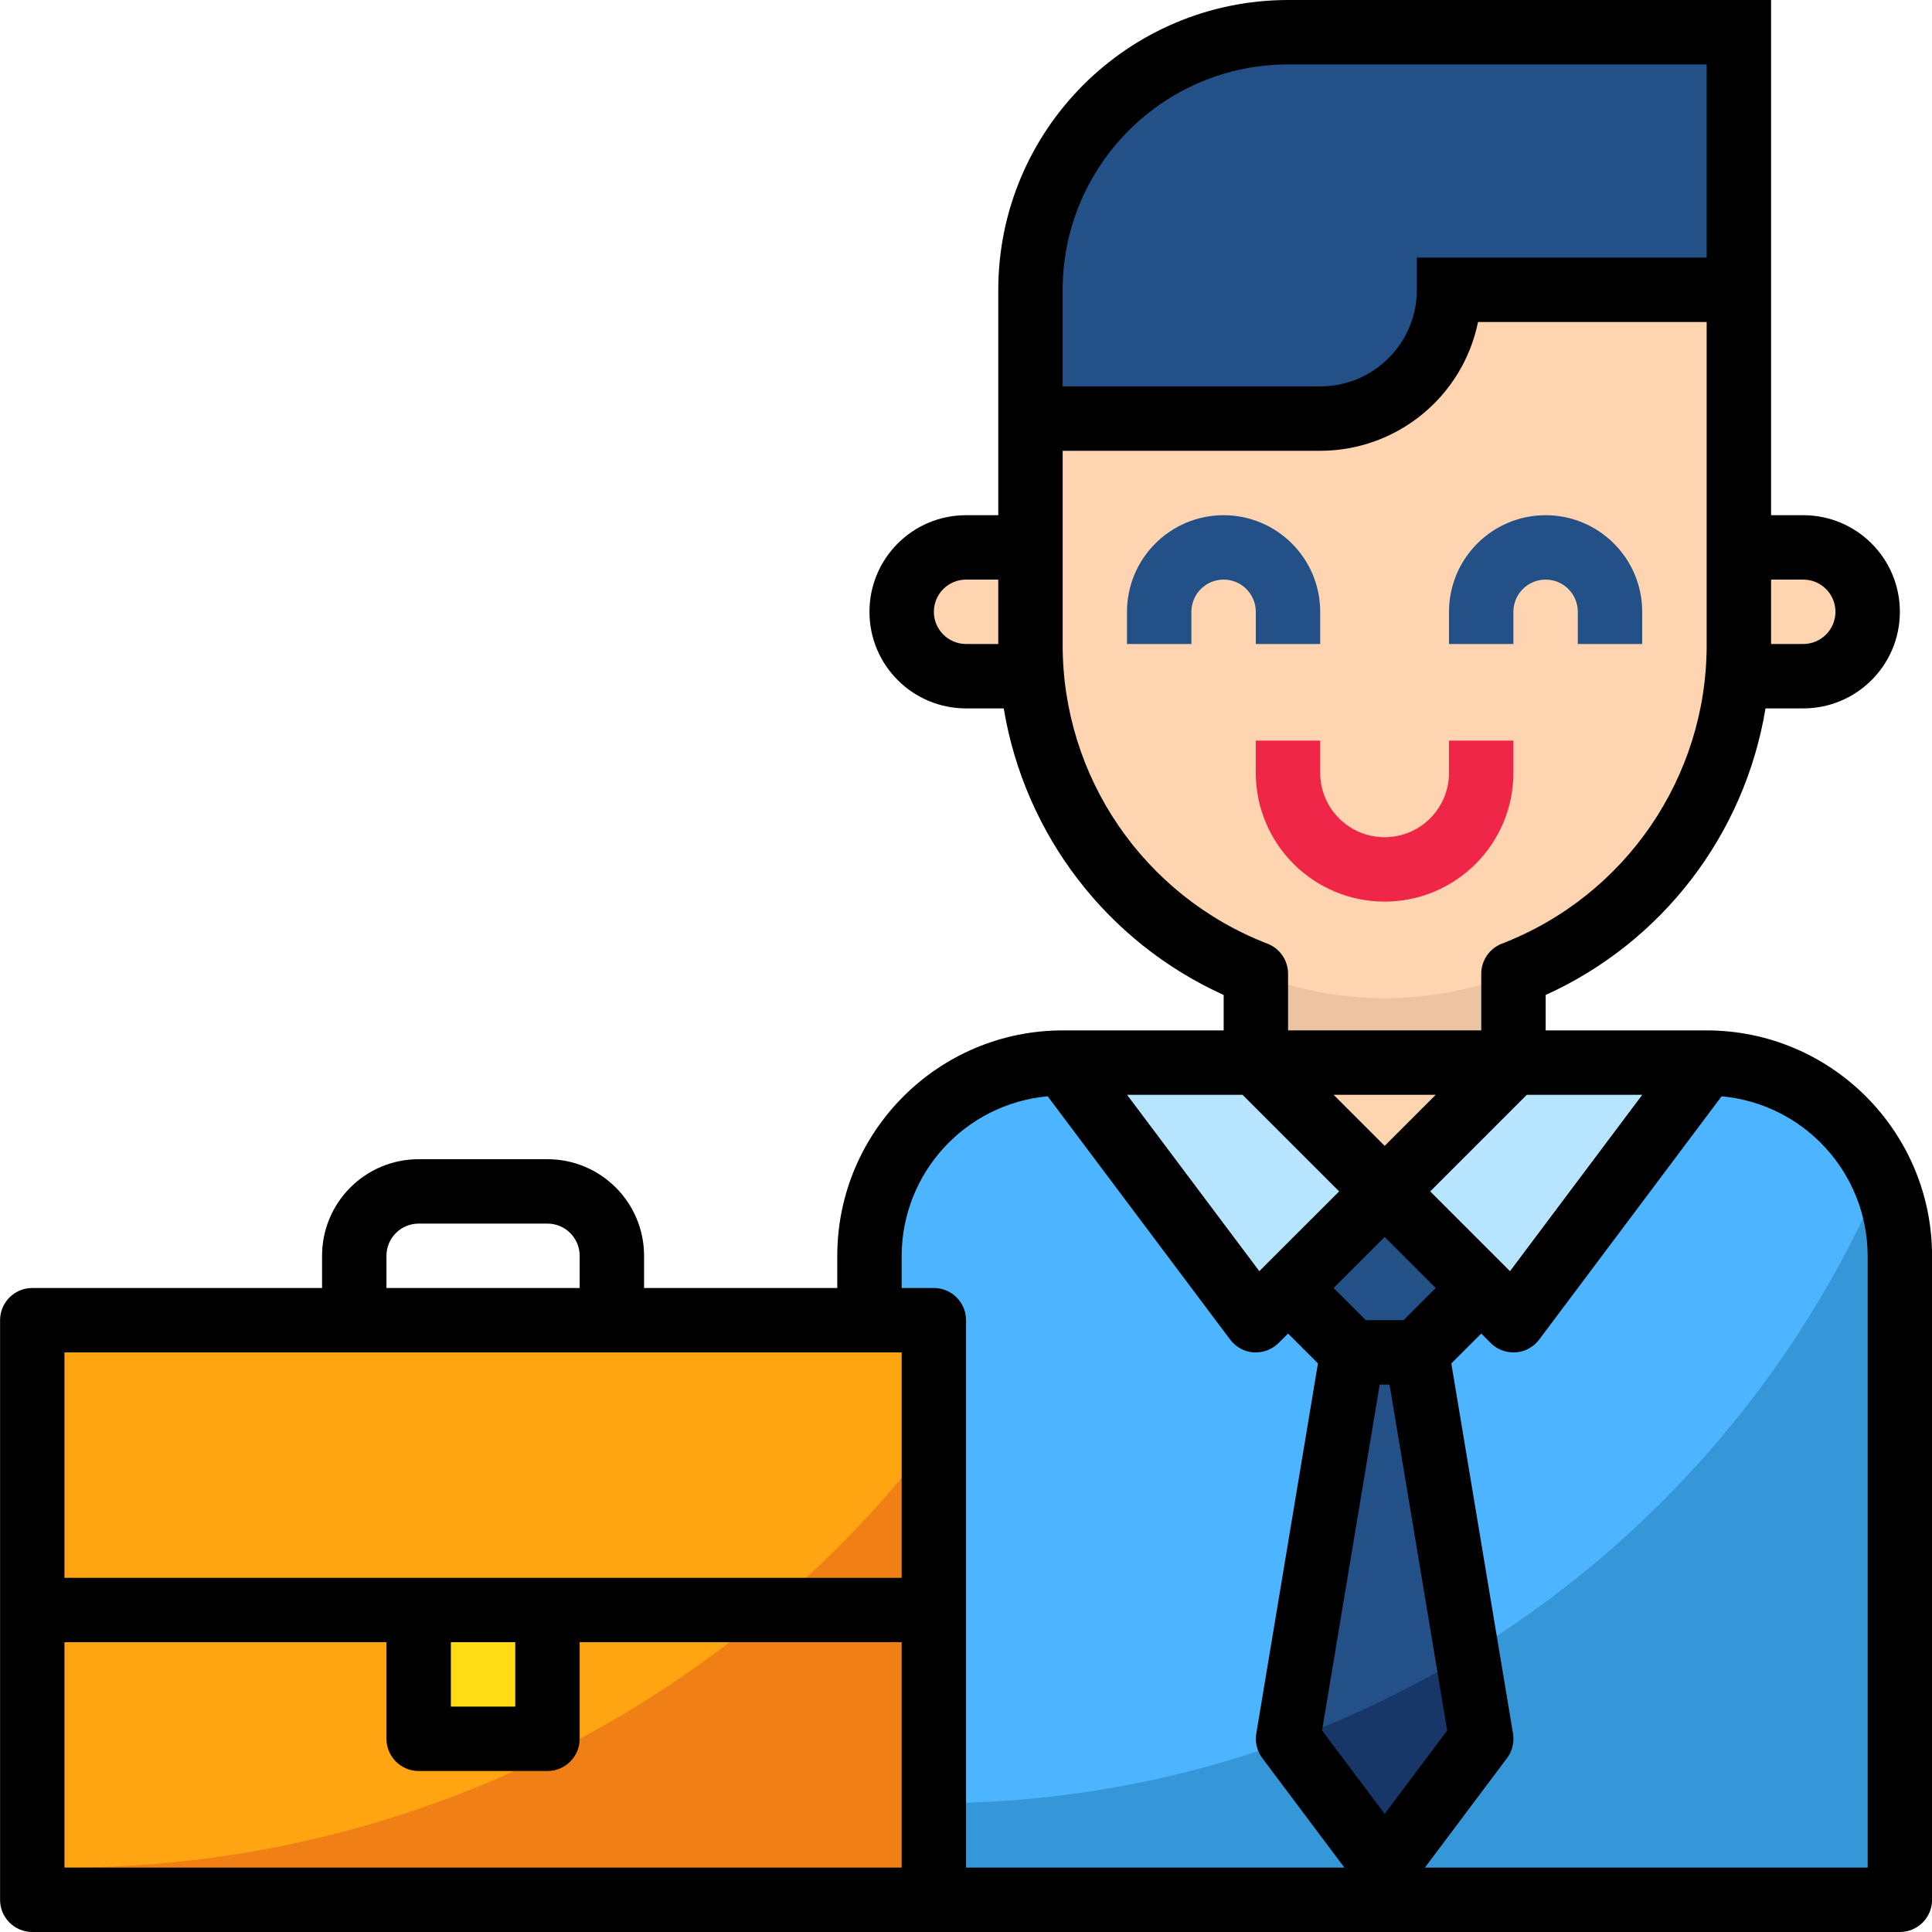 <svg width="30" height="30" viewBox="0 0 30 30" fill="none" xmlns="http://www.w3.org/2000/svg">
<g clip-path="url(#clip0)">
<path d="M29.5 19.5V29.5H13.5V19.5C13.5 17.843 14.843 16.5 16.5 16.5H26.5C28.157 16.5 29.5 17.843 29.5 19.5Z" fill="#4DB5FF"/>
<path d="M22.782 25.692L23 27L21.5 29L20.017 27.023C18.25 27.671 16.382 28.002 14.5 28C14.164 28 13.831 27.986 13.5 27.966V29.5H29.5V19.5C29.5 19.072 29.407 18.648 29.229 18.259C27.91 21.349 25.655 23.95 22.782 25.692Z" fill="#3596D8"/>
<path d="M21 21H22L23 27L21.5 29L20 27L21 21Z" fill="#235087"/>
<path d="M16 8.5H15C14.447 8.5 14 8.947 14 9.5C14 10.053 14.447 10.5 15 10.5H16V8.5Z" fill="#FFD4B0"/>
<path d="M27 8.5H28C28.552 8.5 29 8.947 29 9.5C29 10.053 28.552 10.5 28 10.5H27V8.5Z" fill="#FFD4B0"/>
<path d="M21.5 18.5L23.5 16.5H26.5L23.5 20.5L21.5 18.5Z" fill="#B7E5FF"/>
<path d="M21.5 18.5L19.5 16.5H16.5L19.5 20.5L21.5 18.5Z" fill="#B7E5FF"/>
<path d="M20 20L21.5 18.5L23 20L22 21H21L20 20Z" fill="#235087"/>
<path d="M14.5 20.5H0.5V29.5H14.5V20.5Z" fill="#FFA511"/>
<path d="M14.5 24.5H0.5V25.5H14.5V24.5Z" fill="#FFDC13"/>
<path d="M1 29C0.832 29 0.666 28.992 0.5 28.988V29.5H14.5V25.5H11.327C8.365 27.774 4.734 29.005 1 29Z" fill="#F08015"/>
<path d="M12.518 24.5H14.5V22.328C13.903 23.108 13.24 23.834 12.518 24.5Z" fill="#F08015"/>
<path d="M11.327 25.5H14.5V24.5H12.518C12.137 24.852 11.74 25.185 11.327 25.5Z" fill="#E5AF17"/>
<path d="M8.5 25H6.5V27H8.5V25Z" fill="#FFDC13"/>
<path d="M23.5 16.5V15.12C25.609 14.296 26.998 12.264 27 10V4.5H16V10C16.002 12.264 17.391 14.296 19.5 15.12V16.5L21.5 18.5L23.5 16.5Z" fill="#FFD4B0"/>
<path d="M20 0.5C17.791 0.5 16 2.291 16 4.5V6.5H20.5C21.605 6.5 22.5 5.604 22.5 4.5H27V0.5H20Z" fill="#235087"/>
<path d="M20.5 10H19.5V9.5C19.5 9.224 19.276 9 19 9C18.724 9 18.5 9.224 18.5 9.5V10H17.5V9.5C17.5 8.672 18.172 8 19 8C19.828 8 20.5 8.672 20.5 9.5V10Z" fill="#235087"/>
<path d="M25.5 10H24.5V9.5C24.5 9.224 24.276 9 24 9C23.724 9 23.5 9.224 23.5 9.5V10H22.5V9.5C22.5 8.672 23.172 8 24 8C24.828 8 25.5 8.672 25.5 9.5V10Z" fill="#235087"/>
<path d="M21.5 14C20.396 14 19.5 13.104 19.5 12V11.5H20.5V12C20.5 12.553 20.948 13 21.5 13C22.053 13 22.5 12.553 22.5 12V11.5H23.5V12C23.5 13.104 22.605 14 21.5 14Z" fill="#EF2648"/>
<path d="M21.5 15.5C20.816 15.499 20.137 15.37 19.5 15.12V15.993C20.509 16.757 21.771 17.107 23.029 16.971L23.5 16.5V15.12C22.863 15.37 22.185 15.499 21.5 15.5Z" fill="#EDC4A2"/>
<path d="M21.5 29L23 27L22.782 25.692C21.905 26.224 20.979 26.669 20.017 27.023L21.5 29Z" fill="#163768"/>
<path d="M26.501 16H24.001V15.45C25.81 14.63 27.091 12.96 27.415 11H28.001C28.829 11 29.501 10.329 29.501 9.5C29.501 8.671 28.829 8 28.001 8H27.501V0H20.001C17.517 0.003 15.504 2.016 15.501 4.5V8H15.001C14.172 8 13.501 8.671 13.501 9.5C13.501 10.329 14.172 11 15.001 11H15.586C15.911 12.96 17.191 14.63 19.001 15.45V16H16.501C14.569 16.002 13.003 17.568 13.001 19.5V20H10.001V19.5C10.001 18.672 9.329 18 8.501 18H6.501C5.672 18 5.001 18.672 5.001 19.5V20H0.501C0.225 20 0.001 20.224 0.001 20.5V29.5C0.001 29.776 0.225 30 0.501 30H29.501C29.777 30 30.001 29.776 30.001 29.5V19.5C29.999 17.568 28.433 16.002 26.501 16ZM23.447 19.739L23.354 19.646L22.208 18.5L23.708 17H25.501L23.447 19.739ZM21.424 21.5H21.577L22.472 26.871L21.501 28.166L20.529 26.871L21.424 21.5ZM21.794 20.5H21.208L20.708 20L21.501 19.207L22.294 20L21.794 20.5ZM21.501 17.793L20.708 17H22.294L21.501 17.793ZM28.001 9C28.277 9 28.501 9.224 28.501 9.5C28.501 9.776 28.277 10 28.001 10H27.501V9H28.001ZM16.501 4.5C16.503 2.568 18.069 1.002 20.001 1H26.501V4H22.001V4.5C22.001 5.329 21.329 6 20.501 6H16.501V4.5ZM15.001 10C14.725 10 14.501 9.776 14.501 9.5C14.501 9.224 14.725 9 15.001 9H15.501V10H15.001ZM16.501 10V7H20.501C21.689 6.998 22.712 6.164 22.951 5H26.501V10C26.508 12.061 25.242 13.912 23.319 14.654C23.128 14.729 23.001 14.914 23.001 15.12V16H20.001V15.12C20.001 14.914 19.875 14.729 19.683 14.654C17.76 13.912 16.494 12.061 16.501 10ZM19.294 17L20.794 18.5L19.647 19.646L19.555 19.739L17.501 17H19.294ZM14.001 19.5C14.005 18.213 14.987 17.141 16.268 17.023L19.101 20.8C19.187 20.916 19.32 20.989 19.465 21H19.501C19.633 21 19.761 20.947 19.854 20.854L20.001 20.707L20.465 21.171L19.508 26.917C19.485 27.052 19.519 27.19 19.601 27.3L20.876 29H15.001V20.5C15.001 20.224 14.777 20 14.501 20H14.001V19.5H14.001ZM6.001 19.5C6.001 19.224 6.225 19 6.501 19H8.501C8.777 19 9.001 19.224 9.001 19.5V20H6.001V19.5H6.001ZM14.001 21V24.5H1.001V21H14.001ZM7.001 25.5H8.001V26.5H7.001V25.5ZM1.001 29V25.5H6.001V27C6.001 27.276 6.225 27.5 6.501 27.5H8.501C8.777 27.5 9.001 27.276 9.001 27V25.5H14.001V29H1.001ZM29.001 29H22.126L23.401 27.3C23.483 27.191 23.516 27.052 23.494 26.918L22.536 21.172L23.001 20.707L23.147 20.854C23.241 20.948 23.368 21 23.501 21H23.536C23.681 20.989 23.814 20.916 23.901 20.8L26.733 17.023C28.015 17.141 28.997 18.213 29.001 19.5V29Z" fill="black"/>
</g>
<defs>
<clipPath id="clip0">
<rect width="30" height="30" fill="white"/>
</clipPath>
</defs>
</svg>
